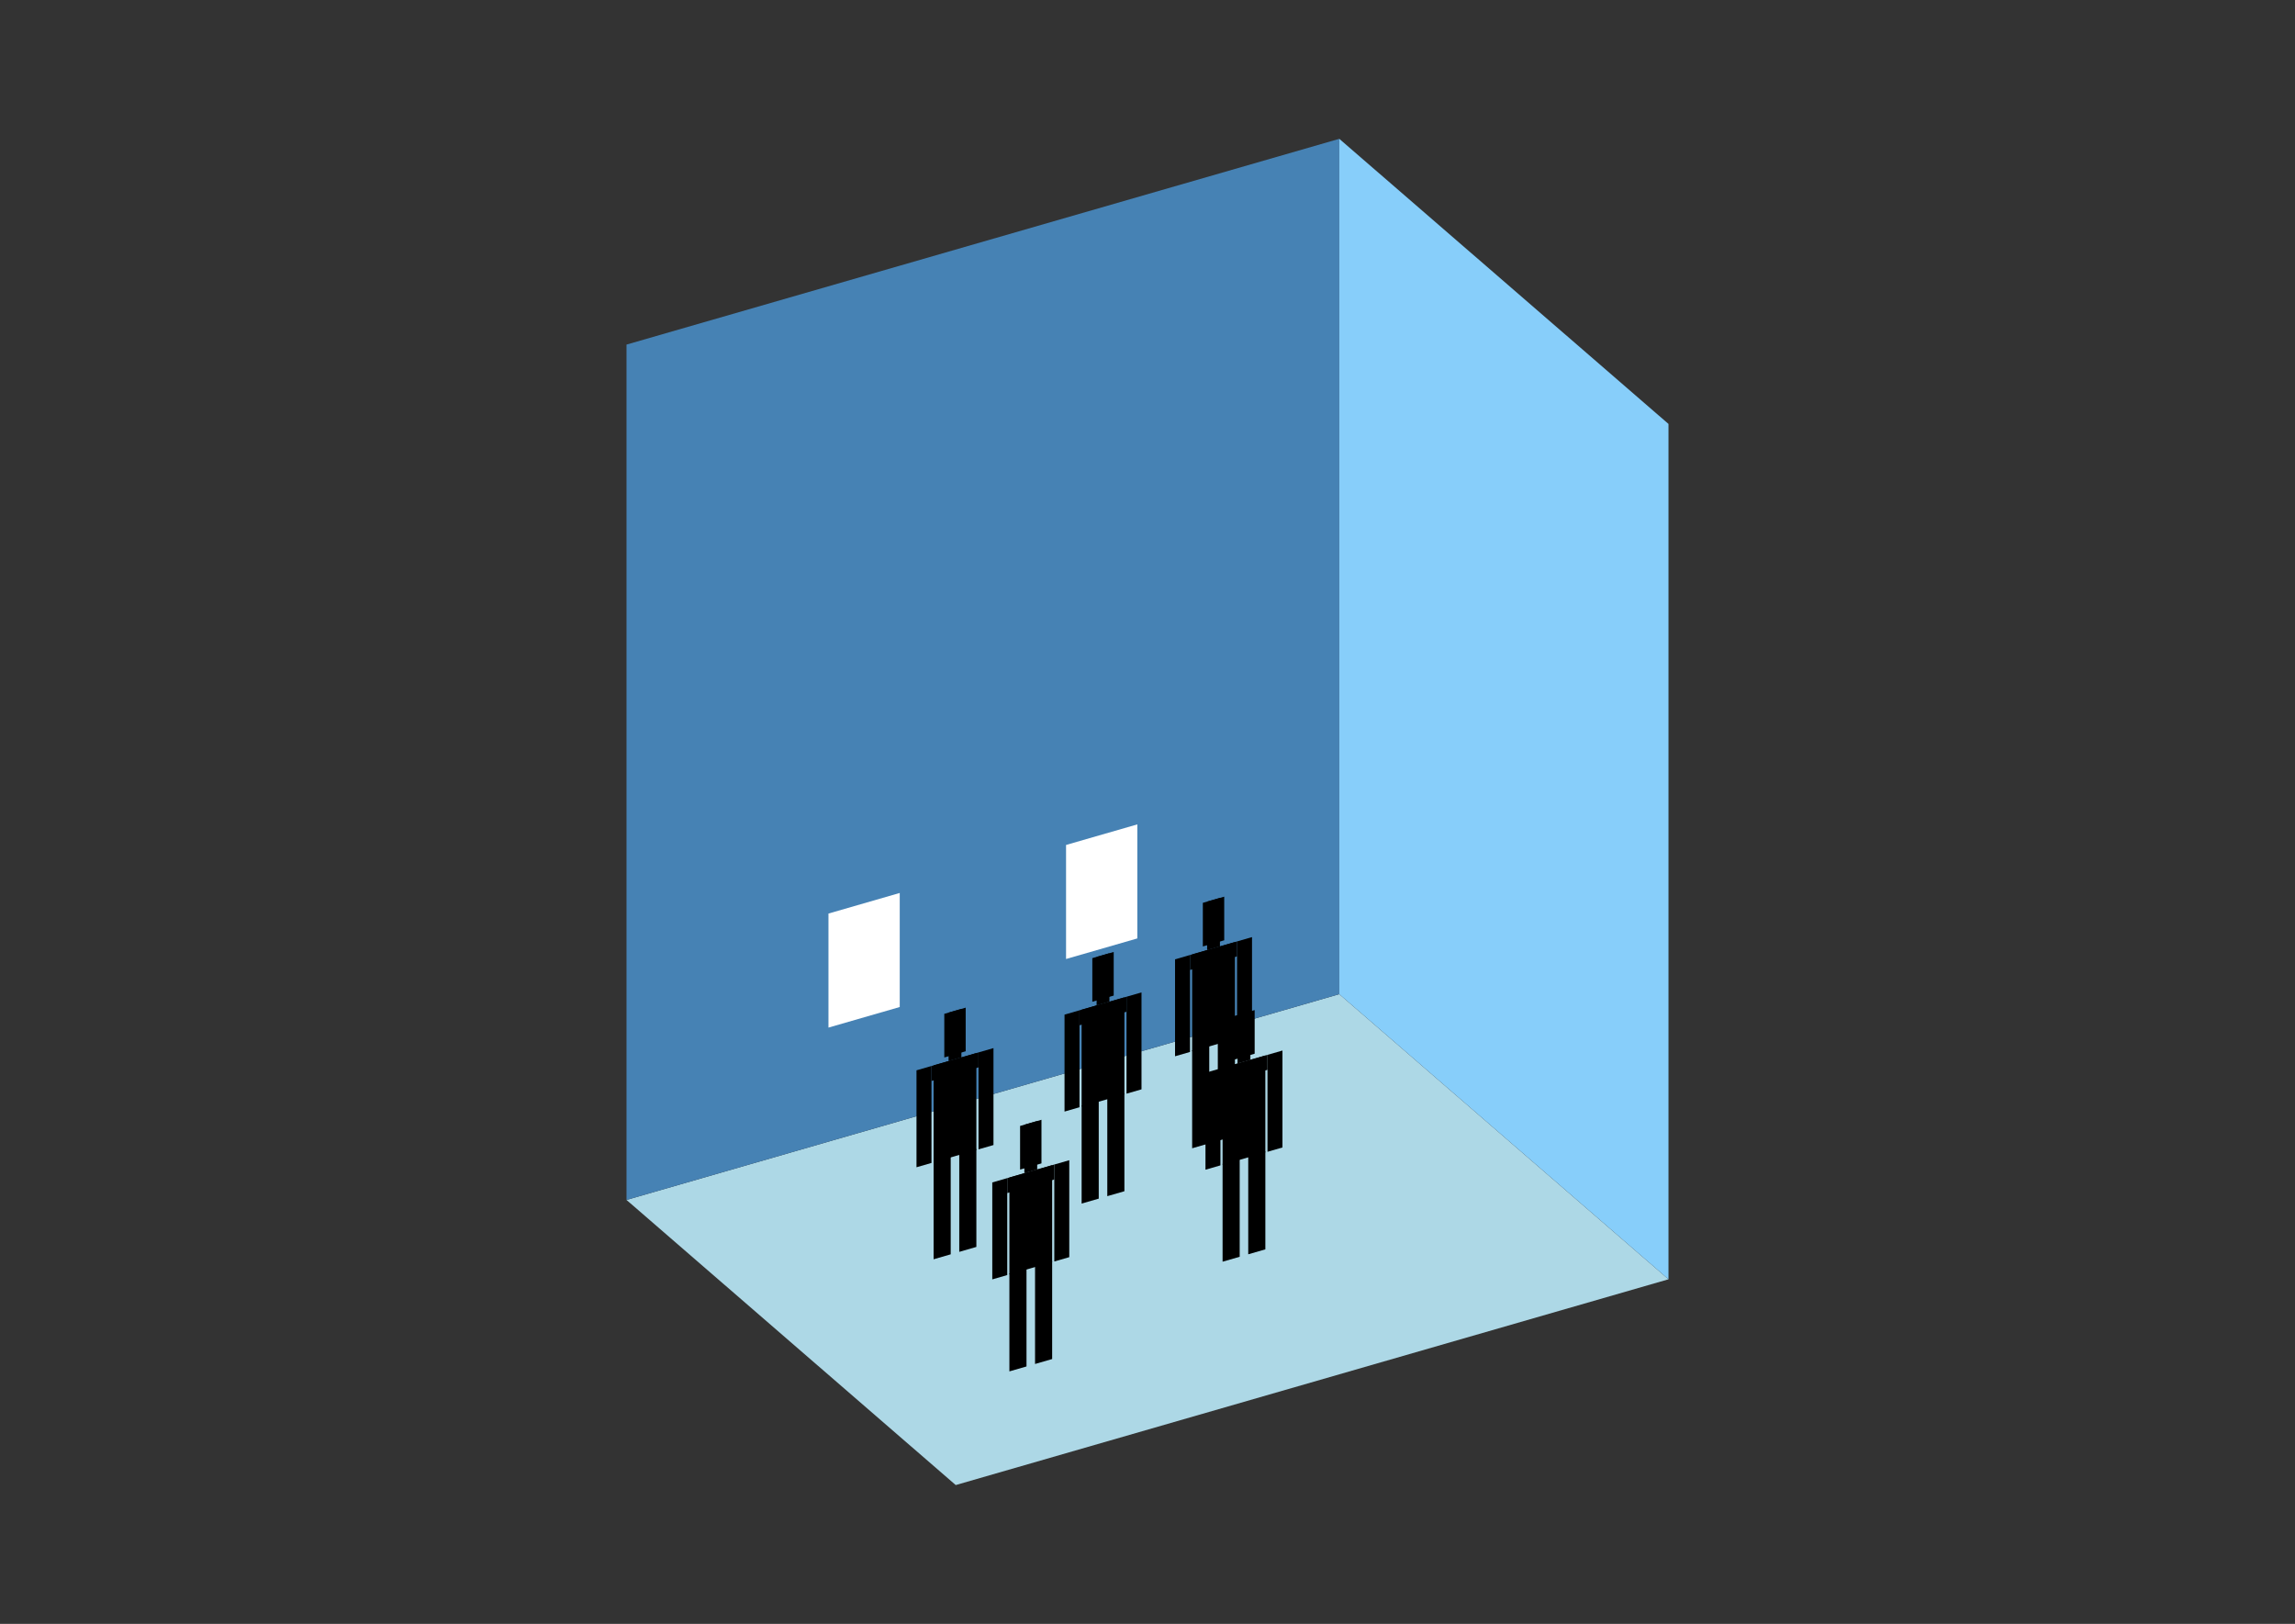 <?xml version="1.0" encoding="UTF-8"?>
<svg
  xmlns="http://www.w3.org/2000/svg"
  width="848"
  height="600"
  style="background-color:white"
>
  <rect width="100%" height="100%" fill="#333333" stroke="none"/>
  <polygon fill="lightblue" points="353.138,548.707 231.494,443.361 494.862,367.333 616.506,472.68" />
  <polygon fill="steelblue" points="231.494,443.361 231.494,127.32 494.862,51.293 494.862,367.333" />
  <polygon fill="lightskyblue" points="616.506,472.68 616.506,156.639 494.862,51.293 494.862,367.333" />
  <polygon fill="white" points="306.115,379.681 306.115,337.542 332.452,329.939 332.452,372.078" />
  <polygon fill="white" points="393.904,354.338 393.904,312.199 420.241,304.597 420.241,346.735" />
  <polygon fill="hsl(324.0,50.0%,68.652%)" points="440.497,424.27 440.497,388.093 446.818,386.269 446.818,422.445" />
  <polygon fill="hsl(324.0,50.0%,68.652%)" points="456.299,419.708 456.299,383.532 449.979,385.356 449.979,421.533" />
  <polygon fill="hsl(324.0,50.0%,68.652%)" points="434.177,390.276 434.177,354.458 439.707,352.862 439.707,388.68" />
  <polygon fill="hsl(324.0,50.0%,68.652%)" points="457.09,383.662 457.09,347.844 462.62,346.247 462.62,382.065" />
  <polygon fill="hsl(324.0,50.0%,68.652%)" points="439.707,358.392 439.707,352.862 457.09,347.844 457.09,353.375" />
  <polygon fill="hsl(324.0,50.0%,68.652%)" points="440.497,388.452 440.497,352.634 456.299,348.072 456.299,383.89" />
  <polygon fill="hsl(324.0,50.0%,68.652%)" points="444.448,349.702 444.448,333.584 452.349,331.303 452.349,347.422" />
  <polygon fill="hsl(324.0,50.0%,68.652%)" points="446.028,351.037 446.028,333.128 450.769,331.76 450.769,349.669" />
  <polygon fill="hsl(324.0,50.0%,65.575%)" points="399.661,444.703 399.661,408.527 405.982,406.702 405.982,442.878" />
  <polygon fill="hsl(324.0,50.0%,65.575%)" points="415.463,440.141 415.463,403.965 409.143,405.79 409.143,441.966" />
  <polygon fill="hsl(324.0,50.0%,65.575%)" points="393.341,410.709 393.341,374.891 398.871,373.295 398.871,409.113" />
  <polygon fill="hsl(324.0,50.0%,65.575%)" points="416.253,404.095 416.253,368.277 421.784,366.68 421.784,402.498" />
  <polygon fill="hsl(324.0,50.0%,65.575%)" points="398.871,378.826 398.871,373.295 416.253,368.277 416.253,373.808" />
  <polygon fill="hsl(324.0,50.0%,65.575%)" points="399.661,408.885 399.661,373.067 415.463,368.505 415.463,404.323" />
  <polygon fill="hsl(324.0,50.0%,65.575%)" points="403.612,370.135 403.612,354.017 411.513,351.737 411.513,367.855" />
  <polygon fill="hsl(324.0,50.0%,65.575%)" points="405.192,371.47 405.192,353.561 409.933,352.193 409.933,370.102" />
  <polygon fill="hsl(324.0,50.0%,63.871%)" points="344.965,465.28 344.965,429.104 351.286,427.279 351.286,463.455" />
  <polygon fill="hsl(324.0,50.0%,63.871%)" points="360.768,460.718 360.768,424.542 354.447,426.367 354.447,462.543" />
  <polygon fill="hsl(324.0,50.0%,63.871%)" points="338.645,431.287 338.645,395.469 344.175,393.872 344.175,429.69" />
  <polygon fill="hsl(324.0,50.0%,63.871%)" points="361.558,424.672 361.558,388.855 367.088,387.258 367.088,423.076" />
  <polygon fill="hsl(324.0,50.0%,63.871%)" points="344.175,399.403 344.175,393.872 361.558,388.855 361.558,394.385" />
  <polygon fill="hsl(324.0,50.0%,63.871%)" points="344.965,429.462 344.965,393.644 360.768,389.083 360.768,424.901" />
  <polygon fill="hsl(324.0,50.0%,63.871%)" points="348.916,390.713 348.916,374.595 356.817,372.314 356.817,388.432" />
  <polygon fill="hsl(324.0,50.0%,63.871%)" points="350.496,392.048 350.496,374.139 355.237,372.77 355.237,390.679" />
  <polygon fill="hsl(324.0,50.0%,52.578%)" points="451.744,466.179 451.744,430.003 458.065,428.179 458.065,464.355" />
  <polygon fill="hsl(324.0,50.0%,52.578%)" points="467.546,461.618 467.546,425.442 461.225,427.266 461.225,463.442" />
  <polygon fill="hsl(324.0,50.0%,52.578%)" points="445.423,432.186 445.423,396.368 450.954,394.772 450.954,430.59" />
  <polygon fill="hsl(324.0,50.0%,52.578%)" points="468.336,425.572 468.336,389.754 473.867,388.157 473.867,423.975" />
  <polygon fill="hsl(324.0,50.0%,52.578%)" points="450.954,400.302 450.954,394.772 468.336,389.754 468.336,395.285" />
  <polygon fill="hsl(324.0,50.0%,52.578%)" points="451.744,430.362 451.744,394.544 467.546,389.982 467.546,425.8" />
  <polygon fill="hsl(324.0,50.0%,52.578%)" points="455.694,391.612 455.694,375.494 463.595,373.213 463.595,389.331" />
  <polygon fill="hsl(324.0,50.0%,52.578%)" points="457.274,392.947 457.274,375.038 462.015,373.67 462.015,391.579" />
  <polygon fill="hsl(324.0,50.0%,46.247%)" points="372.969,506.706 372.969,470.53 379.29,468.706 379.29,504.882" />
  <polygon fill="hsl(324.0,50.0%,46.247%)" points="388.771,502.145 388.771,465.969 382.45,467.793 382.45,503.969" />
  <polygon fill="hsl(324.0,50.0%,46.247%)" points="366.648,472.713 366.648,436.895 372.179,435.299 372.179,471.117" />
  <polygon fill="hsl(324.0,50.0%,46.247%)" points="389.561,466.099 389.561,430.281 395.092,428.684 395.092,464.502" />
  <polygon fill="hsl(324.0,50.0%,46.247%)" points="372.179,440.829 372.179,435.299 389.561,430.281 389.561,435.812" />
  <polygon fill="hsl(324.0,50.0%,46.247%)" points="372.969,470.888 372.969,435.071 388.771,430.509 388.771,466.327" />
  <polygon fill="hsl(324.0,50.0%,46.247%)" points="376.92,432.139 376.92,416.021 384.821,413.74 384.821,429.858" />
  <polygon fill="hsl(324.0,50.0%,46.247%)" points="378.5,433.474 378.5,415.565 383.241,414.197 383.241,432.105" />
</svg>
